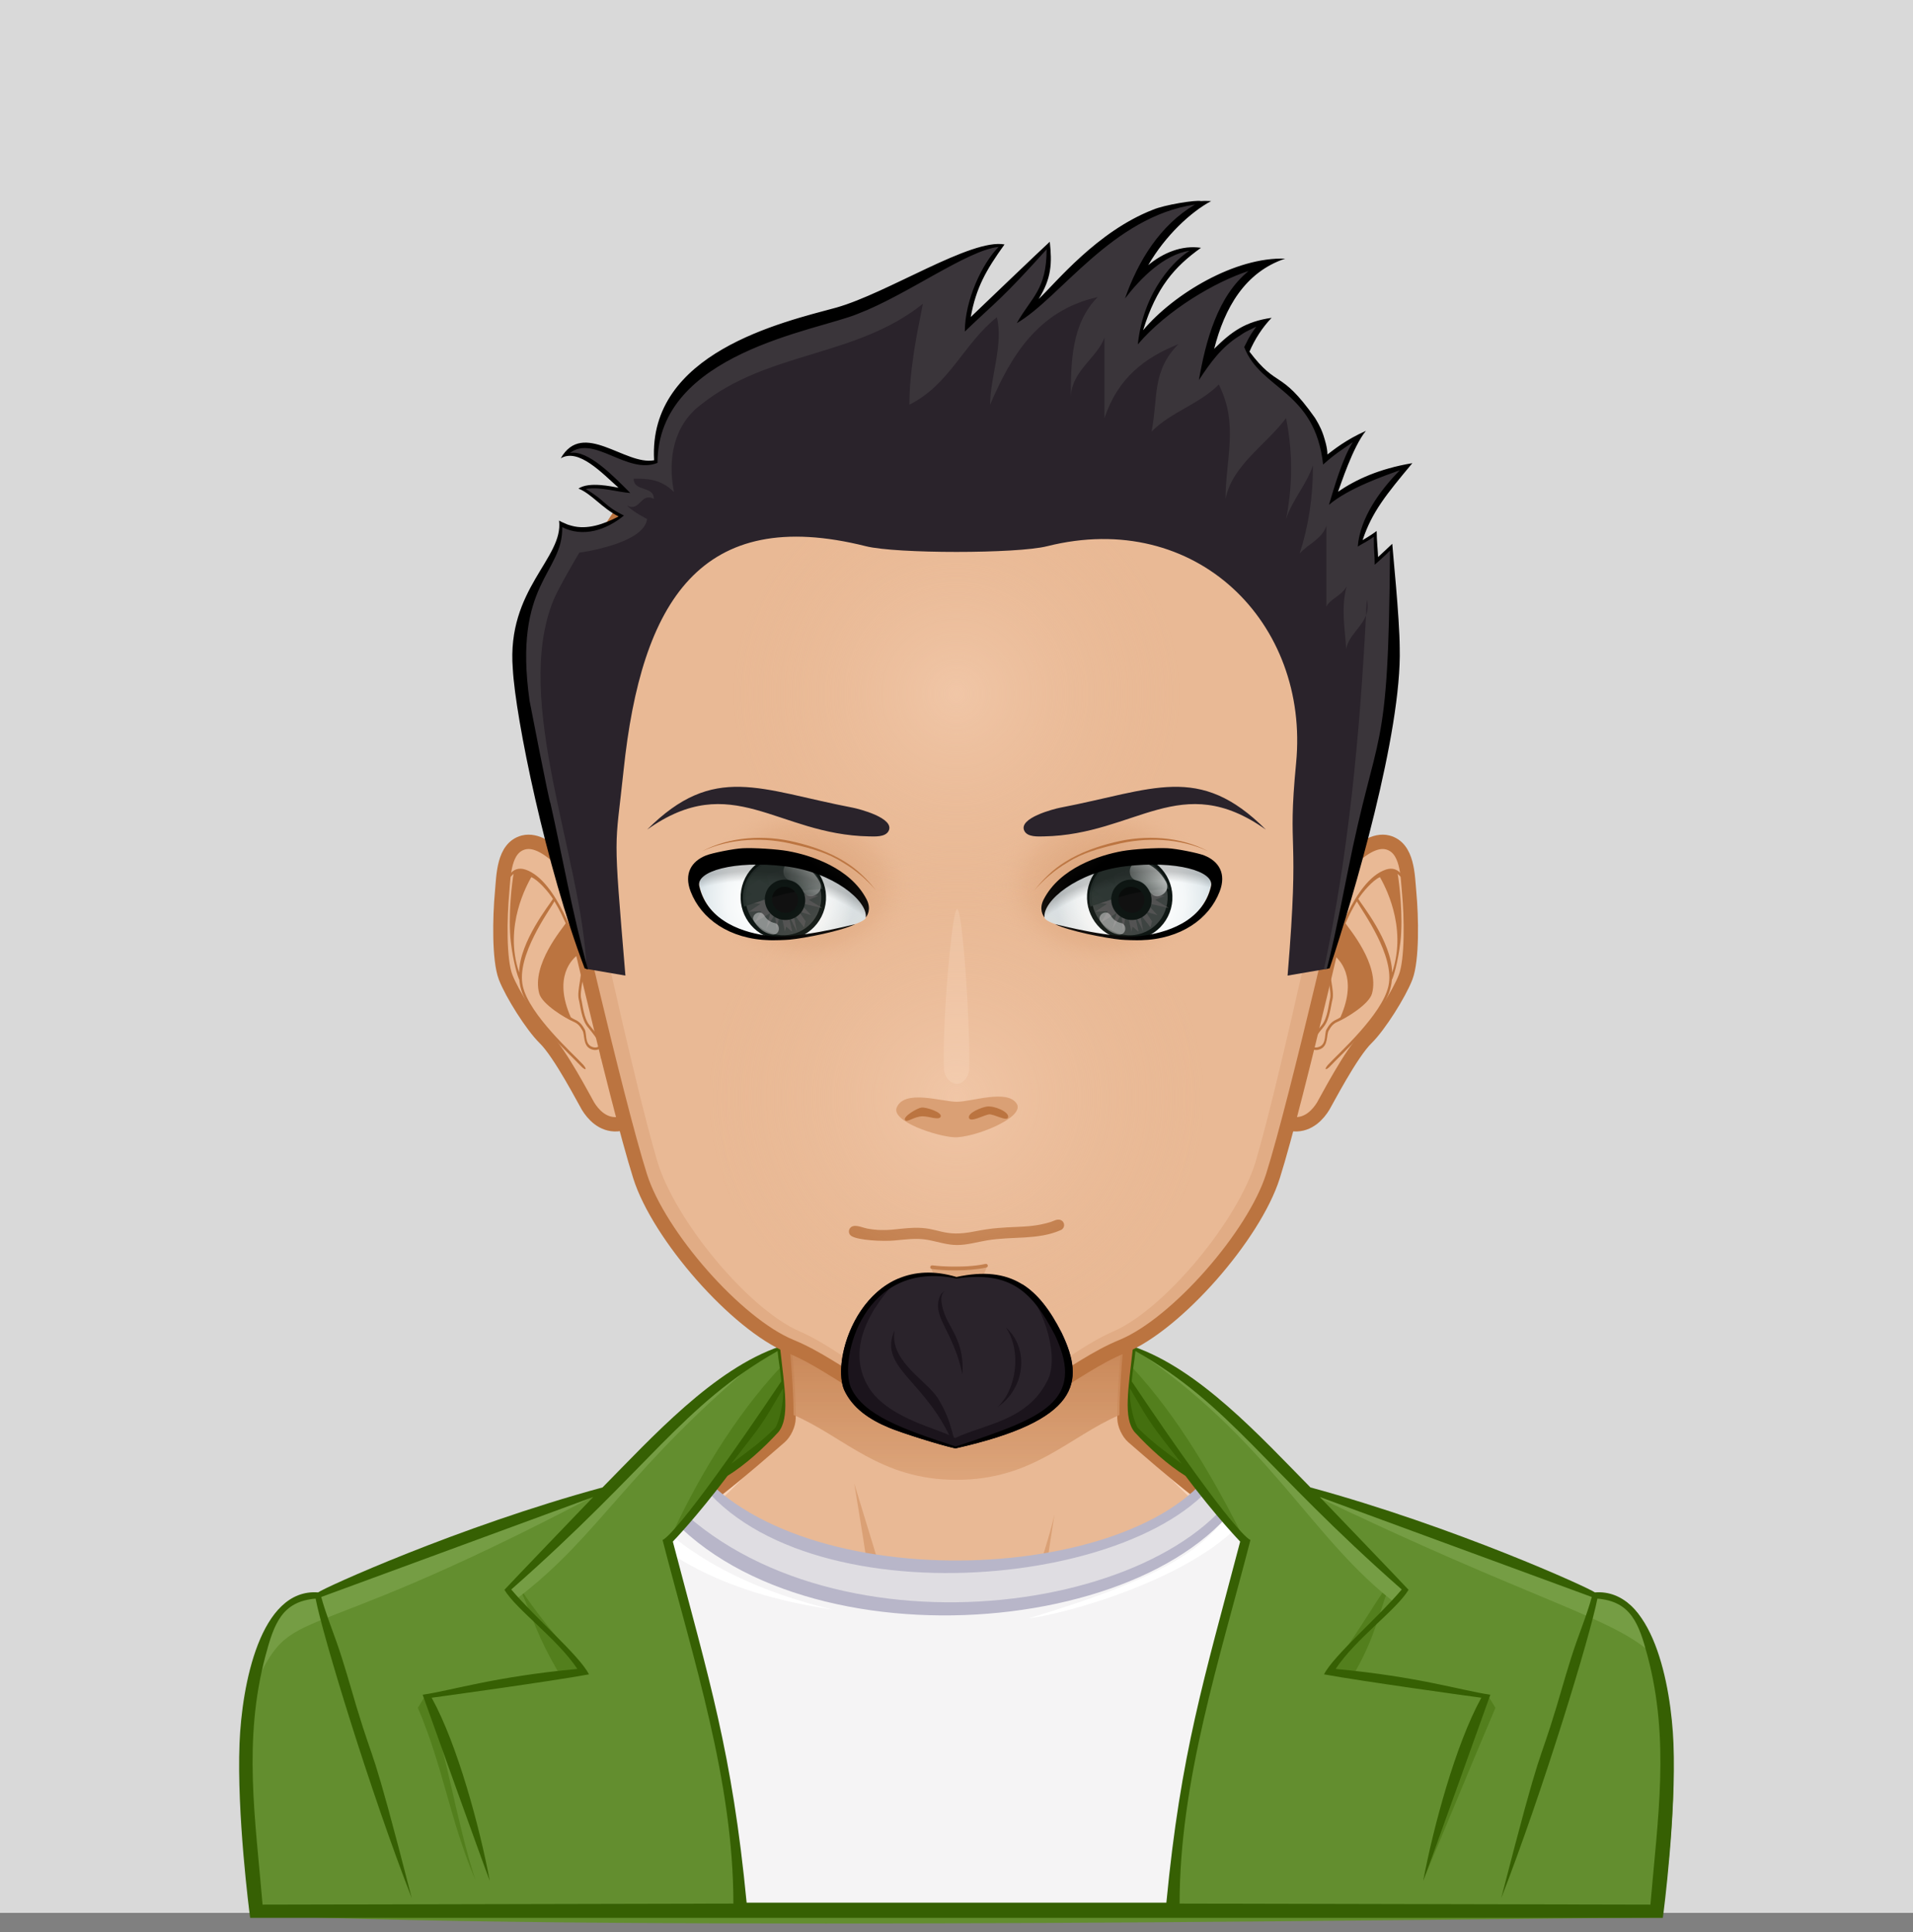 <svg width="200" height="202" viewBox="0 0 200 202" fill="none" xmlns="http://www.w3.org/2000/svg">
<rect x="0" y="0" width="200" height="202" fill="#808080" stroke="none"/>
<rect width="200" height="200" fill="#D9D9D9"/>
<path d="M100.351 105.245H99.648V104.542H100.351V105.245Z" fill="#2A232B"/>
<path d="M167.095 175.055C165.55 171.718 161.332 166.772 156.645 165.406C150.852 163.716 137.774 161.674 132.925 160.538C129.038 159.627 121.209 152.596 118.465 150.236C117.973 149.815 117.57 148.943 117.56 148.296C117.462 140.656 120.51 120.363 120.51 120.363H100H79.49C79.49 120.363 82.538 140.656 82.439 148.296C82.431 148.943 82.026 149.815 81.535 150.236C78.791 152.596 70.962 159.627 67.075 160.538C62.225 161.674 49.148 163.786 43.355 165.476C38.667 166.841 34.45 171.717 32.906 175.054C30.298 180.685 29.682 190.876 29.682 199.665H100H170.317C170.317 190.876 169.701 180.686 167.095 175.055Z" fill="#E9B995"/>
<path d="M141.597 164.001C158.713 166.492 165.917 170.124 168.172 199.667H170.317C170.317 190.877 169.7 180.687 167.094 175.056C165.55 171.719 161.332 166.773 156.645 165.407C150.852 163.717 137.774 161.674 132.925 160.539C129.038 159.627 120.098 152.052 117.706 149.042C120.069 152.35 126.701 160.015 132.511 162.022C135.291 162.983 137.605 163.42 141.597 164.001ZM67.489 162.022C73.299 160.016 79.93 152.35 82.294 149.042C79.903 152.051 70.963 159.627 67.075 160.539C62.226 161.674 49.148 163.787 43.355 165.476C38.668 166.842 34.45 171.718 32.906 175.055C30.299 180.686 29.683 190.877 29.683 199.666H31.828C34.069 170.313 41.303 166.488 58.403 164C62.394 163.42 64.709 162.983 67.489 162.022Z" fill="#F8D3B8"/>
<path d="M96.938 173.538C96.938 173.538 93.37 172.406 91.957 171.865C84.61 169.046 60.74 167.219 60.74 167.219C60.74 167.219 85.881 168.217 91.429 169.173C91.107 165.821 89.308 155.107 89.308 155.107C89.308 155.107 92.928 166.931 93.814 169.914C94.288 171.508 96.938 173.538 96.938 173.538ZM104.532 172.594C104.469 172.645 104.397 172.712 104.319 172.782C104.399 172.723 104.47 172.66 104.532 172.594ZM96.938 173.538C96.938 173.538 98.972 175.642 99.995 175.668C101.338 175.704 103.389 173.63 104.319 172.782C103.43 173.455 101.395 173.761 100.586 173.792C99.651 173.828 96.938 173.538 96.938 173.538ZM111.717 168.251C110.631 168.425 108.633 168.805 108.633 168.805L110.241 158.335C109.787 160.494 107.095 169.734 104.532 172.594C105.875 171.458 108.862 170.913 110.385 170.693C117.583 169.649 117.58 169.65 139.259 167.219C139.259 167.219 118.817 167.11 111.717 168.251Z" fill="#DAA075"/>
<path d="M167.095 175.055C165.55 171.718 161.332 166.772 156.645 165.406C150.852 163.716 137.774 161.674 132.925 160.538C129.038 159.627 121.209 152.596 118.465 150.236C117.973 149.815 117.57 148.943 117.56 148.296C117.462 140.656 120.51 120.363 120.51 120.363H100H79.49C79.49 120.363 82.538 140.656 82.439 148.296C82.431 148.943 82.026 149.815 81.535 150.236C78.791 152.596 70.962 159.627 67.075 160.538C62.225 161.674 49.148 163.786 43.355 165.476C38.667 166.841 34.45 171.717 32.906 175.054C30.298 180.685 29.682 190.876 29.682 199.665H100H170.317C170.317 190.876 169.701 180.686 167.095 175.055Z" stroke="#BB7440" stroke-width="1.5"/>
<path d="M100.001 154.725C108.011 154.725 111.694 150.253 117.031 147.948C117.025 142.37 118.464 131.118 119.338 124.808C107.992 123.506 92.005 123.506 80.659 124.809C81.534 131.118 82.973 142.369 82.967 147.945C88.306 150.25 91.989 154.725 100.001 154.725Z" fill="url(#paint0_linear_7_1535)"/>
<path d="M59.757 200.355L60.687 157.565C60.687 157.565 67.855 155.816 72.385 153.126C84.687 168.563 121.221 165.314 127.468 152.69C128.516 153.059 129.382 153.532 130.465 153.894C133.981 156.275 136.944 157.054 136.944 157.054L137.601 200.43C127.556 200.562 59.757 200.355 59.757 200.355Z" fill="#F5F4F5"/>
<path d="M137.981 159.534C135.002 159.028 132.629 158.341 131.335 157.042C127.578 164.091 112.516 168.558 107.529 169.213C121.982 164.8 128.053 161.61 130.451 154.036C131.85 155.712 135.037 156.532 139.109 157.227L137.981 159.534ZM66.718 157.196C67.741 156.977 68.251 156.329 69.266 156.076L68.192 154.763C66.002 156.334 61.883 157.087 57.011 157.874L57.143 160.503C59.925 159.947 62.64 159.245 65.18 158.166C70.442 164.133 78.658 167.068 87.02 168.283C76.531 165.762 70.516 161.507 66.718 157.196Z" fill="white"/>
<path d="M126.623 154.155C122.453 162.143 90.943 171.449 73.175 154.764C72.07 155.196 68.765 156.23 68.765 156.23C81.708 172.459 119.637 172.562 129.732 156.151C129.688 156.134 127.649 154.634 126.623 154.155Z" fill="#DFDDE2"/>
<path d="M127.429 152.598C120.336 165.659 83.426 167.508 72.413 153.037C68.391 154.132 64.525 156.466 60.631 157.05L59.757 200.355L137.601 200.43L136.999 156.562C134.63 156.065 132.428 154.637 130.492 153.824C129.422 153.374 128.513 152.97 127.429 152.598ZM72.147 153.474C81.923 169.708 120.537 166.451 127.992 153.544C128.897 153.895 129.128 154.033 130.176 154.376C122.454 169.288 84.255 174.041 68.631 155.182C68.741 155.154 71.045 153.855 72.147 153.474ZM67.855 155.816C80.487 174.834 122.183 171.888 130.848 154.911C132.093 155.889 134.033 157.013 136.428 157.538L137.596 199.081L59.981 199.093L61.32 158.098C63.278 157.114 66.421 156.389 67.855 155.816Z" fill="#B8B6C9"/>
<path d="M26.497 200.22C24.688 190.48 24.886 166.755 32.835 166.805C42.072 163.07 53.416 158.786 62.932 156.039C67.79 150.943 72.38 146.098 81.347 141.051C81.621 142.879 82.665 147.057 81.355 149.33C80.402 150.983 77.288 153.25 74.637 155.214C73.21 157.126 71.876 158.993 69.997 161.605C73.631 177.286 76.748 185.358 77.097 198.96C77.097 198.96 76.076 199.444 122.431 199.239C123.989 183.531 125.942 175.64 129.729 161.198C129.729 161.198 126.7 157.673 124.661 154.961C123.217 153.557 118.783 149.665 118.445 148.878C117.619 146.951 118.06 144.527 118.523 140.885C126.112 144.312 130.477 149.338 136.863 155.865C142.298 157.355 158.563 162.873 166.709 166.564C169.497 166.487 171.071 167.97 172.245 170.408C176.045 178.28 175.146 189.602 173.778 200.496C160.353 200.518 64.761 202.052 26.497 200.22Z" fill="#638E2F"/>
<path d="M81.629 142.922C81.742 143.674 81.843 144.388 81.918 145.06C81.765 145.247 69.815 161.482 69.728 161.603C72.665 154.923 76.865 148.002 81.629 142.922ZM118.32 142.922C118.208 143.674 118.19 144.388 118.115 145.06C118.268 145.247 130.02 160.86 130.107 160.982C126.995 154.759 123.084 148.002 118.32 142.922ZM145.712 164.772C142.702 169.153 142.059 170.666 138.765 175.008C139.518 175.008 140.733 175.125 141.486 175.125C144.063 170.705 144.068 168.456 145.712 164.772ZM148.796 196.573C151.463 190.315 153.672 184.822 156.347 178.555L155.47 177.138C153.242 183.576 150.877 190.118 148.796 196.573ZM58.546 175.125C59.299 175.125 60.514 175.008 61.268 175.008C57.974 170.666 57.331 170.394 54.322 166.013C55.965 169.697 55.97 170.705 58.546 175.125ZM44.562 177.138L43.685 178.555C46.361 184.822 47.036 190.315 49.704 196.573C47.622 190.118 46.79 183.576 44.562 177.138Z" fill="#537F1D"/>
<path d="M75.837 153.612C76.668 152.454 79.52 148.498 81.885 144.779C82.58 148.616 81.304 150.893 75.837 153.612ZM118.099 144.525C119.895 147.616 122.01 150.693 124.192 153.527C118.282 150.836 117.885 148.085 118.099 144.525Z" fill="#446F0F"/>
<path d="M118.506 141.008C118.511 140.965 118.518 140.925 118.522 140.886C131.245 147.917 138.616 158.479 147.174 166.353C146.859 166.86 146.311 167.191 145.988 167.692C137.026 160.873 132.767 150.562 118.506 141.008ZM80.125 141.474C69.554 147.249 54.641 164.93 53.181 166.275C53.496 166.784 53.667 166.68 53.989 167.18C62.952 160.362 65.398 153.612 80.125 141.474ZM166.709 166.565C166.006 166.003 149.379 159.506 136.761 156.039C160.457 167.5 168.817 169.079 172.954 173.141C172.685 172.439 172.136 166.414 166.709 166.565ZM63.053 155.913C53.544 158.665 41.368 163.013 32.834 166.805C29.063 166.88 26.36 172.382 25.781 178.115C31.028 166.293 28.435 174.241 63.053 155.913Z" fill="#759D44"/>
<path d="M174.958 182.287C174.719 176.215 172.81 166.041 166.737 166.493C166.235 166.064 152.096 159.625 137.004 155.516C131.833 150.274 125.391 143.141 118.46 140.779C117.96 145.299 117.422 148.249 118.612 149.72C120.188 151.435 122.079 153.15 123.934 154.306C127.179 158.62 129.657 161.181 129.657 161.181C125.839 175.739 123.458 183.201 121.941 198.933H78.059C76.542 183.201 74.162 175.74 70.343 161.181C70.343 161.181 72.82 158.62 76.066 154.306C77.922 153.15 79.812 151.435 81.388 149.72C82.578 148.249 82.04 145.299 81.54 140.779C74.609 143.141 68.166 150.274 62.996 155.516C47.904 159.626 33.765 166.064 33.263 166.493C27.189 166.041 25.28 176.215 25.042 182.287C24.753 189.661 26.051 199.822 26.156 200.525H173.844C173.949 199.822 175.247 189.661 174.958 182.287ZM81.003 149.33C79.415 150.9 78.43 151.567 76.451 153.044C79.847 148.635 79.504 149.224 81.871 145.148C81.977 146.901 81.318 149.019 81.003 149.33ZM27.452 199.139C26.691 190.107 25.401 181.974 27.754 173.127C28.655 169.733 29.501 167.435 32.996 167.144C33.746 171.038 38.714 187.342 43.05 198.458C38.672 181.447 39.316 185.231 37.271 178.451C36.593 176.177 35.967 173.891 35.176 171.65C34.625 170.093 34.016 168.565 33.585 166.972L62.017 156.519C61.821 156.718 52.95 165.966 52.736 166.226C54.035 168.35 58.232 171.304 60.362 174.494C51.617 175.319 47.347 176.725 44.189 177.194C44.421 177.84 50.56 195.022 51.203 196.641C50.163 191.074 47.817 182.369 45.13 177.507C46.122 177.381 57.842 175.755 61.58 175.062C60.542 173.055 55.924 169.129 53.452 166.189C67.969 153.418 71.328 146.92 81.292 141.258C81.398 142.319 81.604 143.376 81.679 144.436C70.573 160.984 69.269 161.008 69.269 161.008C72.493 173.531 76.675 186.198 76.675 199.031L27.452 199.139ZM118.997 149.33C118.682 149.019 118.022 146.901 118.128 145.148C120.496 149.225 120.153 148.635 123.548 153.044C121.569 151.567 120.584 150.901 118.997 149.33ZM172.548 199.139L123.325 199.031C123.325 186.198 127.507 173.531 130.731 161.008C130.731 161.008 129.428 160.984 118.321 144.436C118.395 143.376 118.601 142.319 118.708 141.258C128.672 146.92 132.03 153.418 146.548 166.189C144.076 169.13 139.458 173.056 138.42 175.062C142.158 175.754 153.878 177.381 154.87 177.507C152.184 182.369 149.837 191.074 148.796 196.641C149.44 195.021 155.579 177.84 155.811 177.194C152.653 176.725 148.383 175.319 139.638 174.494C141.768 171.304 145.965 168.351 147.264 166.226C147.05 165.966 138.179 156.718 137.983 156.519L166.415 166.972C165.985 168.566 165.375 170.093 164.824 171.65C164.033 173.891 163.407 176.177 162.729 178.451C160.684 185.232 161.328 181.447 156.95 198.458C161.286 187.341 166.253 171.038 167.004 167.144C170.499 167.435 171.345 169.733 172.246 173.127C174.598 181.974 173.308 190.108 172.548 199.139Z" fill="#366003"/>
<path d="M61.797 93.885C60.753 92.154 57.348 87.416 54.743 88.081C52.625 88.624 52.653 91.576 52.489 93.323C52.25 95.885 52.163 100.349 52.858 102.161C53.527 103.9 55.643 107.26 56.956 108.542C58.573 110.114 61.154 115.122 61.472 115.642C61.972 116.463 62.975 117.639 64.513 117.546C66.673 117.416 68.538 115.375 68.708 114.392C69.623 109.055 64.515 98.389 61.797 93.885Z" fill="#E9B995" stroke="#BB7440" stroke-width="1.5"/>
<path d="M60.763 104.43C60.662 104.034 60.767 103.366 60.871 102.722C60.964 102.135 61.052 101.58 60.999 101.188C60.795 99.718 59.652 96.927 58.906 95.413C58.046 93.672 56.657 91.479 54.913 90.914C54.193 90.68 53.718 90.96 53.444 91.243C53.241 91.451 53.196 91.696 53.262 91.726C53.328 91.755 53.478 91.552 53.696 91.361C53.874 91.205 53.338 91.333 53.696 91.361C53.551 92.092 53.087 95.792 53.407 98.493C53.659 100.618 54.146 102.205 54.295 102.443C54.317 102.693 54.354 102.939 54.408 103.176C55.112 106.277 59.694 110.333 60.76 111.488C60.957 111.701 61.164 111.828 61.215 111.776C61.265 111.724 61.144 111.513 60.948 111.299C59.895 110.151 55.343 106.109 54.662 103.117C53.94 99.943 57.413 95.237 57.967 94.241C58.249 94.709 58.488 95.157 58.673 95.531C58.818 95.825 58.978 96.169 59.144 96.541C58.818 97.059 55.545 100.849 56.377 103.882C56.685 105.001 59.065 106.443 59.986 106.838C60.492 107.056 60.682 107.381 60.902 107.756C61.158 108.195 60.926 109.324 61.767 109.682C61.939 109.755 62.094 109.785 62.231 109.785C62.468 109.785 62.648 109.693 62.781 109.585C62.795 109.776 62.795 110.02 62.788 110.247C62.779 110.541 62.821 110.675 62.892 110.681C62.964 110.687 63.039 110.558 63.048 110.268C63.06 109.909 63.058 109.466 62.994 109.253C62.805 108.627 62.229 107.921 61.618 107.173C61.018 106.438 60.919 105.043 60.763 104.43ZM54.272 101.682C52.62 96.813 55.174 92.379 55.544 91.711C56.256 91.992 57.346 93.253 57.809 93.986C57.472 94.572 54.34 98.407 54.272 101.682ZM61.868 109.439C61.106 109.114 61.371 108.044 61.125 107.622C60.902 107.241 60.671 106.847 60.085 106.595C59.959 106.54 59.819 106.457 59.675 106.362C57.789 102.09 59.881 100.223 60.406 99.841C60.567 100.363 60.687 100.842 60.741 101.227C60.788 101.578 60.699 102.139 60.613 102.681C60.506 103.352 60.395 104.048 60.51 104.498C60.682 105.168 60.799 106.586 61.418 107.344C61.967 108.016 62.531 108.71 62.724 109.275C62.641 109.388 62.38 109.658 61.868 109.439Z" fill="#BB7440"/>
<path d="M138.018 93.885C139.062 92.154 142.467 87.416 145.071 88.081C147.189 88.624 147.162 91.576 147.326 93.323C147.565 95.885 147.652 100.349 146.957 102.161C146.288 103.9 144.172 107.26 142.859 108.542C141.242 110.114 138.66 115.122 138.343 115.642C137.843 116.463 136.84 117.639 135.301 117.546C133.142 117.416 131.277 115.375 131.107 114.392C130.193 109.055 135.301 98.389 138.018 93.885Z" fill="#E9B995" stroke="#BB7440" stroke-width="1.5"/>
<path d="M138.198 107.174C137.586 107.922 137.011 108.628 136.821 109.253C136.757 109.467 136.755 109.911 136.767 110.269C136.776 110.559 136.852 110.688 136.925 110.682C136.996 110.676 137.037 110.542 137.029 110.248C137.022 110.021 137.02 109.777 137.034 109.586C137.167 109.694 137.347 109.786 137.585 109.786C137.722 109.786 137.878 109.756 138.049 109.683C138.889 109.324 138.657 108.195 138.913 107.757C139.134 107.382 139.324 107.056 139.831 106.839C140.751 106.444 143.131 105.003 143.439 103.883C144.272 100.85 140.998 97.06 140.673 96.541C140.837 96.169 140.998 95.826 141.142 95.532C141.328 95.158 141.567 94.709 141.85 94.242C142.403 95.238 145.875 99.943 145.154 103.118C144.473 106.109 139.922 110.152 138.868 111.3C138.672 111.514 138.55 111.724 138.6 111.776C138.652 111.828 138.859 111.702 139.055 111.489C140.121 110.333 144.702 106.278 145.406 103.177C145.461 102.94 145.499 102.694 145.52 102.444C145.669 102.207 146.156 100.62 146.408 98.494C146.728 95.793 146.264 92.093 146.119 91.362C146.477 91.334 145.941 91.206 146.119 91.362C146.338 91.552 146.487 91.756 146.553 91.727C146.619 91.697 146.574 91.453 146.372 91.244C146.097 90.96 145.622 90.68 144.902 90.915C143.158 91.48 141.768 93.673 140.908 95.414C140.162 96.927 139.02 99.719 138.816 101.189C138.763 101.581 138.851 102.136 138.944 102.723C139.047 103.367 139.153 104.035 139.053 104.431C138.896 105.043 138.798 106.439 138.198 107.174ZM142.006 93.986C142.47 93.253 143.559 91.993 144.271 91.711C144.641 92.379 147.195 96.814 145.544 101.682C145.475 98.407 142.344 94.572 142.006 93.986ZM137.092 109.274C137.284 108.708 137.849 108.015 138.398 107.343C139.016 106.585 139.134 105.167 139.306 104.496C139.42 104.046 139.31 103.351 139.203 102.679C139.117 102.138 139.027 101.577 139.075 101.225C139.129 100.841 139.248 100.362 139.409 99.84C139.934 100.222 142.026 102.089 140.14 106.361C139.997 106.456 139.857 106.539 139.729 106.594C139.144 106.846 138.913 107.239 138.689 107.621C138.443 108.043 138.709 109.113 137.947 109.438C137.435 109.658 137.174 109.388 137.092 109.274Z" fill="#BB7440"/>
<path d="M100.001 35.186C76.362 35.223 57.164 54.642 57.2 78.567C57.206 82.366 57.695 86.051 58.608 89.56C58.616 89.598 64.318 114.74 66.92 122.977C68.871 129.155 76.967 138.439 82.67 140.782C88.173 143.045 91.839 147.693 100 147.693C108.162 147.693 111.828 143.045 117.331 140.782C123.034 138.439 131.13 129.155 133.081 122.977C135.682 114.74 141.384 89.598 141.391 89.56H141.393C142.305 86.05 142.795 82.366 142.801 78.567C142.839 54.642 123.64 35.223 100.001 35.186Z" fill="#E9B995"/>
<path d="M128.638 46.345C135.968 54.196 140.498 65.031 140.482 76.994C140.476 80.793 140.014 84.478 139.15 87.987H139.15C139.142 88.025 133.749 113.167 131.288 121.404C129.444 127.583 121.785 136.866 116.392 139.209C111.186 141.471 107.72 146.121 100.001 146.121C92.282 146.121 88.815 141.471 83.611 139.209C78.217 136.866 70.56 127.583 68.715 121.404C66.254 113.167 60.862 88.025 60.853 87.987C59.989 84.477 59.526 80.793 59.521 76.994C59.503 65.032 64.034 54.198 71.362 46.347C62.656 54.289 57.181 65.783 57.2 78.567C57.206 82.366 57.695 86.051 58.608 89.56C58.616 89.598 64.318 114.74 66.92 122.977C68.871 129.155 76.967 138.439 82.67 140.782C88.173 143.045 91.839 147.693 100 147.693C108.162 147.693 111.828 143.045 117.331 140.782C123.034 138.439 131.13 129.155 133.081 122.977C135.682 114.74 141.384 89.598 141.391 89.56H141.393C142.305 86.05 142.795 82.366 142.801 78.567C142.822 65.782 137.346 54.287 128.638 46.345Z" fill="#E1AC85"/>
<path d="M100.001 35.186C76.362 35.223 57.164 54.642 57.2 78.567C57.206 82.366 57.695 86.051 58.608 89.56C58.616 89.598 64.318 114.74 66.92 122.977C68.871 129.155 76.967 138.439 82.67 140.782C88.173 143.045 91.839 147.693 100 147.693C108.162 147.693 111.828 143.045 117.331 140.782C123.034 138.439 131.13 129.155 133.081 122.977C135.682 114.74 141.384 89.598 141.391 89.56H141.393C142.305 86.05 142.795 82.366 142.801 78.567C142.839 54.642 123.64 35.223 100.001 35.186Z" stroke="#BB7440" stroke-width="1.5"/>
<path d="M97.347 132.484L103.181 132.339C102.505 135.482 97.808 135.03 97.347 132.484Z" fill="url(#paint1_linear_7_1535)"/>
<path d="M97.428 132.683C97.167 132.648 97.207 132.276 97.484 132.302C97.515 132.306 100.514 132.686 103.024 132.151C103.295 132.098 103.376 132.471 103.115 132.526C101.149 132.947 98.604 132.848 97.428 132.683ZM100.058 130.173C99.001 130.173 97.977 129.806 96.947 129.627C95.794 129.425 94.645 129.598 93.491 129.7C92.312 129.805 89.741 129.691 89.015 129.232C88.609 128.974 88.685 128.373 89.143 128.213C89.574 128.058 90.247 128.379 90.683 128.457C92.703 128.819 93.766 128.433 95.537 128.374C98.245 128.292 98.532 129.429 101.91 128.747C105.542 128.013 107.178 128.568 109.784 127.783C110.141 127.675 110.566 127.39 110.94 127.582C111.373 127.806 111.352 128.416 110.906 128.612C108.511 129.668 105.861 129.241 103.203 129.685C102.161 129.858 101.122 130.173 100.058 130.173Z" fill="#BB7440"/>
<path d="M73.105 92.604C72.749 90.998 76.755 89.811 82.043 90.459C87.329 91.108 91 94.343 90.517 95.975C90.25 96.879 83.036 98.257 80.495 97.977C77.918 97.692 73.964 96.484 73.105 92.604Z" fill="url(#paint2_radial_7_1535)"/>
<path d="M85.964 94.936C85.353 97.18 83.039 98.503 80.79 97.886C78.543 97.27 77.216 94.948 77.828 92.703C78.439 90.456 80.758 89.134 83.005 89.751C85.25 90.366 86.576 92.688 85.964 94.936Z" fill="#3E4442" stroke="#0E1613" stroke-width="0.5"/>
<path d="M81.376 91.297L81.266 91.1C80.881 91.254 80.51 91.413 80.159 91.584L80.419 92.212L80.386 92.576L79.383 91.986C79.056 92.168 78.752 92.358 78.457 92.551L78.459 92.557L78.115 92.944L78.665 93.506L77.925 93.91L78.205 94.372L79.511 94.502L78.286 95.332L79.596 95.26L78.906 96.45L80.521 95.473L80.087 97.135L81.021 95.599L81.201 97.247L81.471 95.79L81.719 95.76L82.071 97.412L82.178 96.916C82.319 96.88 82.683 97.411 82.821 97.374L82.41 95.577L83.312 97.374L82.946 95.51L84.056 96.951C84.096 96.939 84.194 96.354 84.233 96.342L83.543 95.309L84.798 95.688L84.045 94.872L83.44 94.372L85.962 94.936L84.557 94.081L85.549 93.675L83.401 93.457L85.525 92.331L83.603 92.822L83.085 92.541L82.958 92.292L82.995 91.697L83.038 90.721L82.16 92.266L82.083 91.135L81.972 90.839C81.797 90.9 81.624 90.96 81.455 91.025L81.376 91.297Z" fill="#535353"/>
<path opacity="0.9" d="M86.011 92.943C82.325 93.111 80.451 93.9 77.779 94.793C77.264 92.523 78.691 90.266 80.964 89.756C83.237 89.245 85.497 90.672 86.011 92.943Z" fill="#2B3531"/>
<path opacity="0.8" d="M82.504 92.411C81.576 92.145 80.629 92.675 80.391 93.599C80.15 94.519 80.709 95.483 81.636 95.748C82.564 96.015 83.512 95.485 83.752 94.564C83.993 93.639 83.433 92.677 82.504 92.411Z" fill="black"/>
<path d="M82.504 92.411C81.576 92.145 80.629 92.675 80.391 93.599C80.15 94.519 80.709 95.483 81.636 95.748C82.564 96.015 83.512 95.485 83.752 94.564C83.993 93.639 83.433 92.677 82.504 92.411Z" stroke="#0E1613" stroke-width="0.75"/>
<path opacity="0.4" d="M78.821 96.322C79.252 97.006 79.823 97.522 80.633 97.693C81.566 97.891 81.672 96.65 81.005 96.508C80.499 96.401 80.178 96.153 79.913 95.734C79.43 94.965 78.433 95.706 78.821 96.322Z" fill="white"/>
<path d="M82.619 92.056C83.272 92.187 83.652 92.596 83.982 93.209C84.588 94.337 86.302 93.334 85.696 92.207C85.163 91.217 84.276 90.37 83.147 90.141C81.7 89.849 81.498 91.829 82.619 92.056Z" fill="url(#paint3_linear_7_1535)"/>
<path d="M67.157 92.94C67.726 100.604 75.34 109.523 81.576 108.575C88.958 108.65 96.248 103.043 96.248 92.891C96.248 82.739 92.67 74.237 81.391 74.237C73.305 74.237 67.157 82.788 67.157 92.94ZM73.105 92.604C72.749 90.998 76.755 89.811 82.043 90.459C87.329 91.108 91 94.343 90.517 95.975C90.25 96.879 83.036 98.256 80.495 97.977C77.918 97.692 73.964 96.484 73.105 92.604Z" fill="#E9B995"/>
<path d="M80.495 97.977C83.036 98.256 90.25 96.879 90.517 95.975C91 94.343 87.329 91.108 82.043 90.459C77.5 89.902 73.912 90.701 73.214 91.955C73.845 87.455 78.628 83.941 84.455 83.915C90.721 83.889 95.81 87.906 95.827 92.891C95.842 97.875 90.775 101.935 84.509 101.964C78.242 101.99 73.154 97.972 73.137 92.988C73.137 92.914 73.148 92.842 73.15 92.768C74.085 96.514 77.956 97.696 80.495 97.977Z" fill="url(#paint4_radial_7_1535)"/>
<path d="M73.105 92.604C72.749 90.998 76.755 89.811 82.043 90.459C87.329 91.108 91 94.343 90.517 95.975C90.25 96.879 83.036 98.257 80.495 97.977C77.918 97.692 73.964 96.484 73.105 92.604Z" fill="url(#paint5_radial_7_1535)"/>
<path d="M73.383 89.014C76.342 87.623 79.958 87.495 83.114 88.307C84.804 88.702 86.605 89.211 88.08 90.162C89.448 90.96 90.559 91.92 91.597 93.109C90.654 91.912 89.647 90.916 88.347 90.106C86.746 89.11 84.993 88.493 83.168 88.055C79.944 87.264 76.332 87.444 73.383 89.014Z" fill="#BB7440"/>
<path d="M73.82 89.438C74.439 89.191 76.678 88.735 77.656 88.688C78.843 88.631 81.223 88.776 82.392 88.987C84.765 89.414 88.897 90.733 90.604 94.038C91.128 95.054 90.656 95.765 90.517 95.919C90.728 94.213 87.115 91.175 82.043 90.572C76.755 89.944 72.749 91.095 73.105 92.652C73.964 96.413 77.918 97.584 80.495 97.859C83.377 98.168 88.711 96.777 89.415 96.627C88.01 97.336 84.125 98.1 82.547 98.246C82.024 98.295 80.972 98.319 80.448 98.306C76.265 98.195 73.297 96.073 72.2 93.201C71.496 91.354 72.266 90.058 73.82 89.438Z" fill="black"/>
<path d="M126.614 92.604C126.97 90.998 122.964 89.811 117.676 90.459C112.39 91.108 108.719 94.343 109.201 95.975C109.469 96.879 116.682 98.256 119.224 97.977C121.8 97.692 125.755 96.484 126.614 92.604Z" fill="url(#paint6_radial_7_1535)"/>
<path d="M122.177 94.935C121.566 97.18 119.252 98.502 117.003 97.885C114.757 97.269 113.43 94.947 114.042 92.702C114.651 90.455 116.972 89.133 119.218 89.75C121.464 90.367 122.789 92.689 122.177 94.935Z" fill="#3E4442" stroke="#0E1613" stroke-width="0.5"/>
<path d="M117.59 91.296L117.481 91.101C117.096 91.253 116.725 91.414 116.373 91.583L116.633 92.212L116.6 92.575L115.597 91.985C115.269 92.168 114.966 92.357 114.671 92.551L114.674 92.557L114.33 92.945L114.88 93.506L114.14 93.909L114.419 94.371L115.725 94.501L114.501 95.332L115.811 95.259L115.12 96.449L116.735 95.472L116.301 97.134L117.235 95.598L117.416 97.246L117.686 95.788L117.934 95.758L118.286 97.41L118.393 96.915C118.534 96.879 118.898 97.41 119.036 97.373L118.625 95.576L119.527 97.373L119.16 95.509L120.269 96.951C120.309 96.938 120.408 96.353 120.447 96.341L119.757 95.308L121.013 95.686L120.26 94.871L119.655 94.37L122.177 94.934L120.773 94.079L121.765 93.673L119.618 93.457L121.742 92.329L119.819 92.82L119.302 92.54L119.175 92.291L119.212 91.695L119.255 90.719L118.378 92.265L118.3 91.133L118.191 90.836C118.015 90.898 117.843 90.958 117.674 91.023L117.59 91.296Z" fill="#535353"/>
<path opacity="0.9" d="M122.224 92.943C118.539 93.111 116.664 93.899 113.992 94.793C113.478 92.522 114.905 90.266 117.178 89.755C119.45 89.244 121.711 90.672 122.224 92.943Z" fill="#2B3531"/>
<path opacity="0.8" d="M118.718 92.411C117.791 92.145 116.844 92.675 116.605 93.599C116.364 94.519 116.922 95.482 117.85 95.748C118.779 96.015 119.726 95.484 119.966 94.564C120.207 93.639 119.646 92.677 118.718 92.411Z" fill="black"/>
<path d="M118.718 92.411C117.791 92.145 116.844 92.675 116.605 93.599C116.364 94.519 116.922 95.482 117.85 95.748C118.779 96.015 119.726 95.484 119.966 94.564C120.207 93.639 119.646 92.677 118.718 92.411Z" stroke="#0E1613" stroke-width="0.75"/>
<path opacity="0.4" d="M115.035 96.322C115.465 97.006 116.038 97.521 116.847 97.693C117.779 97.891 117.886 96.651 117.218 96.508C116.712 96.401 116.391 96.154 116.127 95.733C115.644 94.965 114.646 95.706 115.035 96.322Z" fill="white"/>
<path d="M118.833 92.056C119.487 92.187 119.866 92.595 120.196 93.208C120.802 94.336 122.517 93.333 121.91 92.206C121.378 91.216 120.491 90.369 119.361 90.14C117.914 89.849 117.711 91.829 118.833 92.056Z" fill="url(#paint7_linear_7_1535)"/>
<path d="M118.326 74.237C107.048 74.237 103.47 82.739 103.47 92.891C103.47 103.042 110.76 108.65 118.142 108.575C124.378 109.522 131.992 100.603 132.561 92.939C132.562 82.788 126.413 74.237 118.326 74.237ZM119.224 97.977C116.682 98.257 109.469 96.879 109.201 95.975C108.718 94.343 112.39 91.108 117.676 90.459C122.964 89.811 126.97 90.998 126.614 92.604C125.755 96.484 121.8 97.692 119.224 97.977Z" fill="#E9B995"/>
<path d="M119.224 97.977C116.682 98.256 109.469 96.879 109.201 95.975C108.718 94.343 112.39 91.108 117.676 90.459C122.219 89.902 125.807 90.701 126.505 91.955C125.874 87.455 121.091 83.941 115.263 83.915C108.997 83.889 103.909 87.906 103.892 92.891C103.877 97.875 108.944 101.935 115.209 101.964C121.477 101.99 126.565 97.972 126.582 92.988C126.582 92.914 126.57 92.842 126.568 92.768C125.632 96.514 121.762 97.696 119.224 97.977Z" fill="url(#paint8_radial_7_1535)"/>
<path d="M126.614 92.604C126.97 90.998 122.964 89.811 117.676 90.459C112.39 91.108 108.719 94.343 109.201 95.975C109.469 96.879 116.682 98.256 119.224 97.977C121.8 97.692 125.755 96.484 126.614 92.604Z" fill="url(#paint9_radial_7_1535)"/>
<path d="M126.335 89.014C123.376 87.623 119.76 87.495 116.604 88.307C114.914 88.702 113.113 89.211 111.638 90.162C110.27 90.96 109.159 91.92 108.121 93.108C109.064 91.912 110.07 90.916 111.371 90.106C112.972 89.11 114.725 88.493 116.55 88.055C119.775 87.264 123.387 87.444 126.335 89.014Z" fill="#BB7440"/>
<path d="M125.899 89.438C125.28 89.19 123.041 88.735 122.062 88.688C120.876 88.63 118.495 88.776 117.327 88.986C114.954 89.414 110.821 90.732 109.115 94.038C108.59 95.054 109.063 95.765 109.201 95.919C108.99 94.213 112.603 91.175 117.676 90.572C122.964 89.943 126.97 91.094 126.614 92.652C125.755 96.413 121.8 97.583 119.224 97.859C116.341 98.168 111.008 96.777 110.303 96.626C111.709 97.336 115.594 98.1 117.171 98.246C117.694 98.295 118.746 98.319 119.271 98.305C123.454 98.194 126.421 96.073 127.518 93.2C128.223 91.354 127.452 90.058 125.899 89.438Z" fill="black"/>
<path d="M128.83 114.72C128.854 130.627 115.967 143.546 100.043 143.568C84.122 143.594 71.193 130.718 71.169 114.808C71.144 98.902 84.031 85.933 99.955 85.907C115.877 85.883 128.807 98.811 128.83 114.72Z" fill="url(#paint10_radial_7_1535)"/>
<path d="M126.369 72.547C126.369 87.11 114.563 98.916 100 98.916C85.437 98.916 73.631 87.11 73.631 72.547C73.631 57.983 85.437 46.178 100 46.178C114.563 46.178 126.369 57.983 126.369 72.547Z" fill="url(#paint11_radial_7_1535)"/>
<path d="M67.654 86.744C74.653 79.731 79.439 82.585 89.163 84.449C89.757 84.563 93.607 85.531 92.897 86.888C92.557 87.538 91.465 87.461 90.856 87.45C81.231 87.269 76.55 80.421 67.654 86.744Z" fill="#2A232B"/>
<path d="M132.346 86.744C125.347 79.731 120.56 82.585 110.836 84.449C110.241 84.563 106.392 85.531 107.102 86.888C107.441 87.538 108.533 87.461 109.143 87.45C118.768 87.269 123.449 80.421 132.346 86.744Z" fill="#2A232B"/>
<path d="M93.752 115.792C93.135 117.243 97.925 118.81 99.742 118.906C101.711 119.01 107.228 116.867 106.293 115.396C105.309 113.853 101.622 115.195 100.031 115.195C98.447 115.194 94.579 113.856 93.752 115.792Z" fill="#DAA075"/>
<path d="M101.305 116.888C101.144 116.355 102.625 115.774 103.174 115.697C103.948 115.585 105.536 116.261 105.394 116.817C105.265 117.307 103.884 116.442 103.383 116.515C102.867 116.59 101.459 117.388 101.305 116.888ZM96.466 116.715C97.146 116.715 98.156 117.153 98.342 116.767C98.563 116.306 96.838 115.739 96.331 115.802C95.911 115.851 94.409 116.727 94.615 117.095C94.808 117.433 95.568 116.715 96.466 116.715Z" fill="#BB7440"/>
<path opacity="0.2" d="M100.062 113.331C100.489 113.331 101.287 112.811 101.322 111.763C101.464 107.538 100.65 95.004 100.062 95.049C99.514 95.09 98.468 107.45 98.692 111.763C98.748 112.819 99.581 113.331 100.062 113.331Z" fill="#FFE8D6"/>
<path d="M99.894 151.359C98.333 151.029 94.227 149.728 92.996 149.208C90.605 148.223 89.072 146.936 88.313 145.27C86.871 141.803 90.542 130.756 99.986 133.576C105.47 132.43 108.346 134.293 110.934 139.391C112.186 141.993 112.404 143.864 111.637 145.453C110.428 147.956 106.694 149.834 99.894 151.359Z" fill="#2A232B"/>
<path d="M99.894 151.437C98.291 151.099 94.149 149.777 92.968 149.278C90.858 148.406 89.115 147.197 88.25 145.305C87.139 142.633 88.988 135.756 93.966 133.668C90.957 136.762 88.327 141.142 90.894 145.179C93.052 148.42 98.298 149.391 99.852 150.361C102.826 148.912 107.355 148.603 109.478 144.405C110.737 142.141 109.408 137.043 106.827 134.244C108.522 135.278 109.816 137.029 111.004 139.363C113.487 144.539 112.854 148.519 99.894 151.437ZM100.105 151.352C99.571 150.649 99.592 150.705 99.064 149.707C96.195 144.096 91.871 142.802 93.537 139.061C92.961 142.078 96.427 144.103 97.771 145.804C97.989 146.079 98.101 146.268 98.101 146.268C99.557 148.751 99.282 149.355 100.105 151.352ZM104.254 147.14C107.186 145.186 107.643 141.009 105.161 138.787C106.82 141.199 106.307 145.312 104.254 147.14ZM98.424 136.072C98.333 135.137 98.818 134.99 98.818 134.99C98.818 134.99 98.446 135.067 98.249 135.559C97.426 137.753 99.613 139.019 100.625 143.681C100.85 139.539 98.72 138.723 98.424 136.072Z" fill="#1B141C"/>
<path d="M110.99 139.363C108.585 134.631 105.73 132.268 100 133.513C90.542 130.686 86.766 141.74 88.243 145.305C89.107 147.197 90.851 148.406 92.961 149.278C94.142 149.777 98.284 151.099 99.887 151.437C112.854 148.519 113.487 144.539 110.99 139.363ZM100.323 151.106C100.182 151.156 100.042 151.198 99.908 151.233C94.353 149.412 90.275 147.977 88.953 145.066C87.715 142.113 90.261 131.65 99.993 133.675C105.639 132.866 107.917 135.004 110.315 139.638C113.571 146.571 108.846 148.273 100.323 151.106Z" fill="black"/>
<path d="M61.307 101.304C59.603 95.105 58.685 89.678 57.411 84.016L57.469 84.003C56.987 82.815 55.246 73.413 55.23 73.312C53.454 60.816 58.741 60.103 58.633 54.89C60.859 56.005 63.023 55.452 64.975 53.93C62.923 52.876 63.571 52.709 60.846 51.051C62.767 50.719 63.888 51.167 65.519 51.37C64.125 49.976 61.388 47.131 59.61 47.508L59.494 47.259C62.068 45.25 65.505 49.433 68.603 48.3C68.696 36.787 85.526 34.396 89.622 32.685C95.075 30.61 100.772 26.047 104.778 25.639C102.51 27.918 101.121 31.58 101.018 34.328C104.321 31.174 104.555 31.266 109.562 25.705C109.562 30.18 108.322 30.742 106.714 33.368C111.081 30.506 116.526 22.477 124.912 21.249L125.005 21.509C121.982 23.289 119.644 26.293 118.045 30.445C119.632 28.528 121.878 26.449 124.363 26.073L124.457 26.332C122.899 27.264 119.848 30.37 119.15 35.57C122.231 32.13 127.131 29.278 130.495 28.201L130.626 28.444C127.538 30.957 126.3 35.355 125.602 39.095C127.767 35.874 129.027 35.14 131.752 33.787C130.875 35.099 130.932 34.869 130.235 36.295C131.92 40.6 137.487 40.767 138.438 48.29C139.584 47.289 140.039 47.038 141.357 46.116L141.555 46.307C140.565 47.845 139.749 50.568 139.205 52.391C141.16 50.898 144.179 49.798 146.304 49.031L146.453 49.262C144.659 51.085 142.481 53.865 142.12 56.88C142.823 56.464 142.857 56.512 143.772 55.849C143.772 58.016 143.846 57.739 143.862 58.736C144.745 57.945 144.881 57.834 145.462 57.202C145.333 79.958 144.165 75.423 141.02 91.282C140.469 94.069 139.493 98.935 138.868 101.272L134.614 102.003C135.929 86.256 134.549 89.689 135.505 79.78C136.92 65.168 125.095 53.191 109.47 57.111C106.309 57.905 93.691 57.904 90.531 57.111C73.27 52.778 67.051 62.863 65.198 80.512C64.29 89.173 64.068 86.25 65.386 102.003L61.307 101.304Z" fill="#2A232B"/>
<path d="M143.861 58.737C143.846 57.739 143.772 58.017 143.772 55.85C142.856 56.512 142.822 56.465 142.119 56.881C142.481 53.866 144.658 51.086 146.452 49.263L146.304 49.032C144.179 49.8 141.16 50.899 139.204 52.392C139.747 50.569 140.564 47.846 141.554 46.308L141.356 46.117C140.038 47.039 139.583 47.29 138.437 48.291C137.486 40.769 131.919 40.601 130.234 36.295C130.932 34.87 130.875 35.099 131.751 33.788C129.027 35.141 127.767 35.875 125.601 39.096C126.299 35.356 127.538 30.958 130.626 28.445L130.494 28.202C127.13 29.279 122.23 32.131 119.149 35.571C119.847 30.37 122.899 27.265 124.456 26.333L124.363 26.073C121.877 26.45 119.631 28.53 118.044 30.446C119.643 26.294 121.982 23.29 125.004 21.51L124.912 21.25C116.526 22.477 111.08 30.507 106.713 33.369C108.322 30.742 109.561 30.18 109.561 25.706C104.554 31.267 104.321 31.175 101.017 34.329C101.12 31.581 102.509 27.918 104.777 25.64C100.772 26.047 95.075 30.61 89.621 32.686C85.526 34.396 68.696 36.787 68.603 48.301C65.505 49.434 62.068 45.251 59.494 47.26L59.61 47.509C61.388 47.131 64.125 49.976 65.519 51.371C63.889 51.168 62.767 50.72 60.846 51.052C63.571 52.71 62.923 52.877 64.975 53.931C63.022 55.453 60.859 56.005 58.633 54.891C58.741 60.105 53.454 60.818 55.23 73.313C55.246 73.414 56.987 82.816 57.469 84.004L57.411 84.017C58.685 89.679 59.603 95.107 61.307 101.305L61.325 101.307C60.86 89.745 53.576 73.309 57.851 62.781C58.408 61.407 60.566 57.781 60.566 57.781C60.566 57.781 67.335 56.892 67.654 54.265C67.654 54.265 66.247 53.562 65.544 52.859C66.95 53.562 66.95 51.452 68.357 52.156C68.357 50.749 66.247 51.452 66.247 50.046C67.654 50.046 69.06 50.046 70.466 51.452C69.763 47.937 70.466 44.421 73.279 42.311C80.311 36.686 89.452 37.389 96.484 31.764C95.781 35.279 95.077 38.795 95.077 42.311C99.296 40.202 100.703 35.983 104.219 33.17C104.922 35.983 103.515 39.498 103.515 42.311C105.625 37.389 108.438 32.467 114.766 31.06C111.954 33.873 111.954 38.092 111.954 41.608C111.954 38.795 114.766 37.389 115.469 35.279C115.469 38.092 115.469 40.905 115.469 43.718C116.876 39.498 119.689 37.389 123.204 35.983C120.392 38.795 121.095 41.608 120.392 45.124C122.501 43.014 125.314 42.311 127.423 40.202C129.533 44.421 128.127 47.937 128.127 52.156C128.83 48.64 132.346 46.53 134.455 43.718C135.158 47.233 135.158 50.749 134.455 54.265C135.158 52.156 136.565 50.749 137.268 48.64C137.268 52.057 136.798 55.012 135.876 57.881C136.758 56.86 138.199 56.396 138.674 54.968C138.674 58.01 138.674 60.526 138.674 63.425C139.082 62.587 140.285 62.295 140.784 61.297C140.183 63.697 140.605 65.588 140.742 67.838C141.003 66.46 142.33 65.614 142.81 64.345C142.838 63.798 142.867 63.25 142.893 62.703C143.054 63.344 142.988 63.873 142.81 64.345C142.168 76.841 140.986 89.319 138.411 101.352L138.866 101.274C139.492 98.936 140.467 94.07 141.019 91.284C144.164 75.424 145.333 79.96 145.461 57.204C144.88 57.836 144.745 57.946 143.861 58.737Z" fill="#3A353A"/>
<path d="M147.66 48.425C144.18 49.012 141.749 50.14 139.89 51.414C140.161 50.707 141.432 46.724 142.801 45.05C140.699 45.987 139.482 46.993 138.779 47.518C138.779 46.792 138.499 45.954 138.364 45.521C138.231 45.159 138.119 44.736 137.47 43.679C133.834 38.548 133.607 40.694 130.629 36.767C131.172 35.493 131.958 34.255 132.943 33.23C130.195 33.62 128.748 34.689 127.008 36.401C126.98 36.429 126.959 36.457 126.938 36.485C128.028 32.178 130.165 28.443 134.363 27.042C129.171 26.853 122.743 30.693 119.512 34.523C120.907 30.037 122.779 27.899 125.56 25.91C123.559 25.613 121.598 26.431 120.046 27.724C121.833 24.632 124.488 22.169 126.622 21.023C126.319 21.015 125.961 20.994 125.567 21.023C125.021 20.883 121.714 21.421 120.532 21.93C114.676 24.216 110.414 29.539 108.585 31.268C109.933 29.089 109.999 27.542 109.753 25.277C109.292 25.673 101.585 33.05 101.49 33.145C102.037 30.115 103.069 28.267 105.02 25.558C101.542 24.907 92.833 30.633 87.434 32.161C81.778 33.693 67.742 36.888 68.385 48.123C65.365 48.699 60.943 43.85 58.625 47.919C60.485 46.815 62.95 49.473 64.665 50.992C63.962 50.877 61.611 50.325 60.474 51.083C61.806 51.6 62.97 53.145 64.616 53.966C64.637 53.973 64.658 53.98 64.679 53.994C63.175 54.788 61.397 55.425 59.764 54.972C59.518 54.901 59.356 54.859 59.356 54.852C59.166 54.768 58.962 54.684 58.744 54.585H58.737L58.73 54.578C58.639 54.529 58.547 54.48 58.449 54.43C58.938 58.374 52.952 61.571 53.611 69.914C53.882 75.048 57.091 90.664 61.125 101.252L61.465 101.353C59.783 95.288 58.809 89.582 57.549 83.984C57.439 83.984 55.388 73.406 55.369 73.289C53.607 60.891 58.881 59.992 58.779 55.119C60.974 56.216 63.373 55.425 65.235 53.902C63.042 52.812 63.51 52.504 61.241 51.125C62.762 50.862 64.618 51.464 65.896 51.547C64.246 49.897 61.466 46.969 59.581 47.37C62.09 45.411 65.556 49.67 68.743 48.396C68.743 36.876 85.425 34.59 89.677 32.814C94.79 30.869 101.127 26.151 104.401 25.817C102.685 27.546 100.871 31.373 100.871 34.663C104.27 31.402 104.605 31.418 109.421 26.071C109.421 30.299 107.841 31.055 106.306 33.784C110.816 31.184 116.276 22.655 124.933 21.387C121.309 23.523 119.002 27.241 117.613 31.211C119.267 29.06 121.691 26.619 124.384 26.211C122.972 27.056 119.56 30.277 118.956 36.007C122.011 32.41 127.103 29.435 130.537 28.335C127.299 30.97 126.059 35.627 125.341 39.74C126.527 37.931 127.701 36.297 129.539 35.142C129.546 35.135 129.56 35.127 129.567 35.127C130.29 34.636 130.101 34.77 131.339 34.15C130.869 34.853 130.825 34.762 130.081 36.288C131.787 40.772 137.48 40.797 138.328 48.572C139.634 47.414 140.045 47.205 141.436 46.231C140.352 47.914 139.479 50.99 138.94 52.784C140.983 51.037 144.762 49.739 146.352 49.163C144.242 51.308 142.194 54.153 141.95 57.151C142.381 56.861 142.93 56.631 143.63 56.124C143.63 58.04 143.722 57.784 143.722 59.05C144.092 58.711 144.931 57.988 145.319 57.566C145.181 79.868 143.997 75.542 140.881 91.255C139.715 97.145 139.1 99.869 138.714 101.298L139.015 101.237C141.536 93.677 146.565 76.597 146.338 67.755C146.315 64.45 145.594 57.559 145.558 56.856C145.543 56.868 144.092 58.241 144.074 58.241C144.074 57.882 143.926 56.353 143.926 55.52C143.678 55.71 143.156 56.067 142.457 56.476C143.426 53.549 144.902 51.73 147.66 48.425Z" fill="black"/>
<defs>
<linearGradient id="paint0_linear_7_1535" x1="100" y1="154.819" x2="100" y2="123.879" gradientUnits="userSpaceOnUse">
<stop stop-color="#DAA075" stop-opacity="0.8"/>
<stop offset="0.7" stop-color="#BB7440"/>
</linearGradient>
<linearGradient id="paint1_linear_7_1535" x1="100" y1="134.427" x2="100" y2="132.317" gradientUnits="userSpaceOnUse">
<stop offset="0.1" stop-color="#E1AC85"/>
<stop offset="1" stop-color="#DAA075"/>
</linearGradient>
<radialGradient id="paint2_radial_7_1535" cx="0" cy="0" r="1" gradientUnits="userSpaceOnUse" gradientTransform="translate(81.185 93.971) rotate(174.019) scale(10.629 10.629)">
<stop stop-color="white"/>
<stop offset="0.315" stop-color="#FCFDFD"/>
<stop offset="0.504" stop-color="#F4F7F8"/>
<stop offset="0.66" stop-color="#E5ECEF"/>
<stop offset="0.76" stop-color="#D8E2E7"/>
</radialGradient>
<linearGradient id="paint3_linear_7_1535" x1="87.518" y1="89.6" x2="83.299" y2="93.819" gradientUnits="userSpaceOnUse">
<stop stop-color="white"/>
<stop offset="1" stop-color="white" stop-opacity="0"/>
</linearGradient>
<radialGradient id="paint4_radial_7_1535" cx="0" cy="0" r="1" gradientUnits="userSpaceOnUse" gradientTransform="translate(84.538 92.586) rotate(1.192) scale(11.253 9.002)">
<stop stop-color="#DAA075"/>
<stop offset="0.7" stop-color="#DAA075" stop-opacity="0.3"/>
<stop offset="1" stop-color="#E9B995" stop-opacity="0"/>
</radialGradient>
<radialGradient id="paint5_radial_7_1535" cx="0" cy="0" r="1" gradientUnits="userSpaceOnUse" gradientTransform="translate(78.6 112.537) scale(21.458 21.458)">
<stop offset="0.95" stop-opacity="0"/>
<stop offset="1" stop-opacity="0.2"/>
</radialGradient>
<radialGradient id="paint6_radial_7_1535" cx="0" cy="0" r="1" gradientUnits="userSpaceOnUse" gradientTransform="translate(118.534 93.97) rotate(5.981) scale(10.629)">
<stop stop-color="white"/>
<stop offset="0.316" stop-color="#FCFDFD"/>
<stop offset="0.505" stop-color="#F4F7F8"/>
<stop offset="0.661" stop-color="#E5ECEF"/>
<stop offset="0.76" stop-color="#D8E2E7"/>
</radialGradient>
<linearGradient id="paint7_linear_7_1535" x1="122.325" y1="89.6" x2="118.106" y2="93.819" gradientUnits="userSpaceOnUse">
<stop stop-color="white"/>
<stop offset="1" stop-color="white" stop-opacity="0"/>
</linearGradient>
<radialGradient id="paint8_radial_7_1535" cx="0" cy="0" r="1" gradientUnits="userSpaceOnUse" gradientTransform="translate(115.18 92.586) rotate(178.808) scale(11.253 9.002)">
<stop stop-color="#DAA075"/>
<stop offset="0.7" stop-color="#DAA075" stop-opacity="0.3"/>
<stop offset="1" stop-color="#E9B995" stop-opacity="0"/>
</radialGradient>
<radialGradient id="paint9_radial_7_1535" cx="0" cy="0" r="1" gradientUnits="userSpaceOnUse" gradientTransform="translate(121.119 112.537) rotate(180) scale(21.458 21.458)">
<stop offset="0.95" stop-opacity="0"/>
<stop offset="1" stop-opacity="0.2"/>
</radialGradient>
<radialGradient id="paint10_radial_7_1535" cx="0" cy="0" r="1" gradientUnits="userSpaceOnUse" gradientTransform="translate(100 114.738) scale(28.83 28.83)">
<stop stop-color="#F8D3B8" stop-opacity="0.5"/>
<stop offset="0.9" stop-color="#E9B995" stop-opacity="0"/>
</radialGradient>
<radialGradient id="paint11_radial_7_1535" cx="0" cy="0" r="1" gradientUnits="userSpaceOnUse" gradientTransform="translate(100 72.548) scale(26.017 26.017)">
<stop stop-color="#F8D3B8" stop-opacity="0.5"/>
<stop offset="0.9" stop-color="#E9B995" stop-opacity="0"/>
</radialGradient>
</defs>
</svg>
